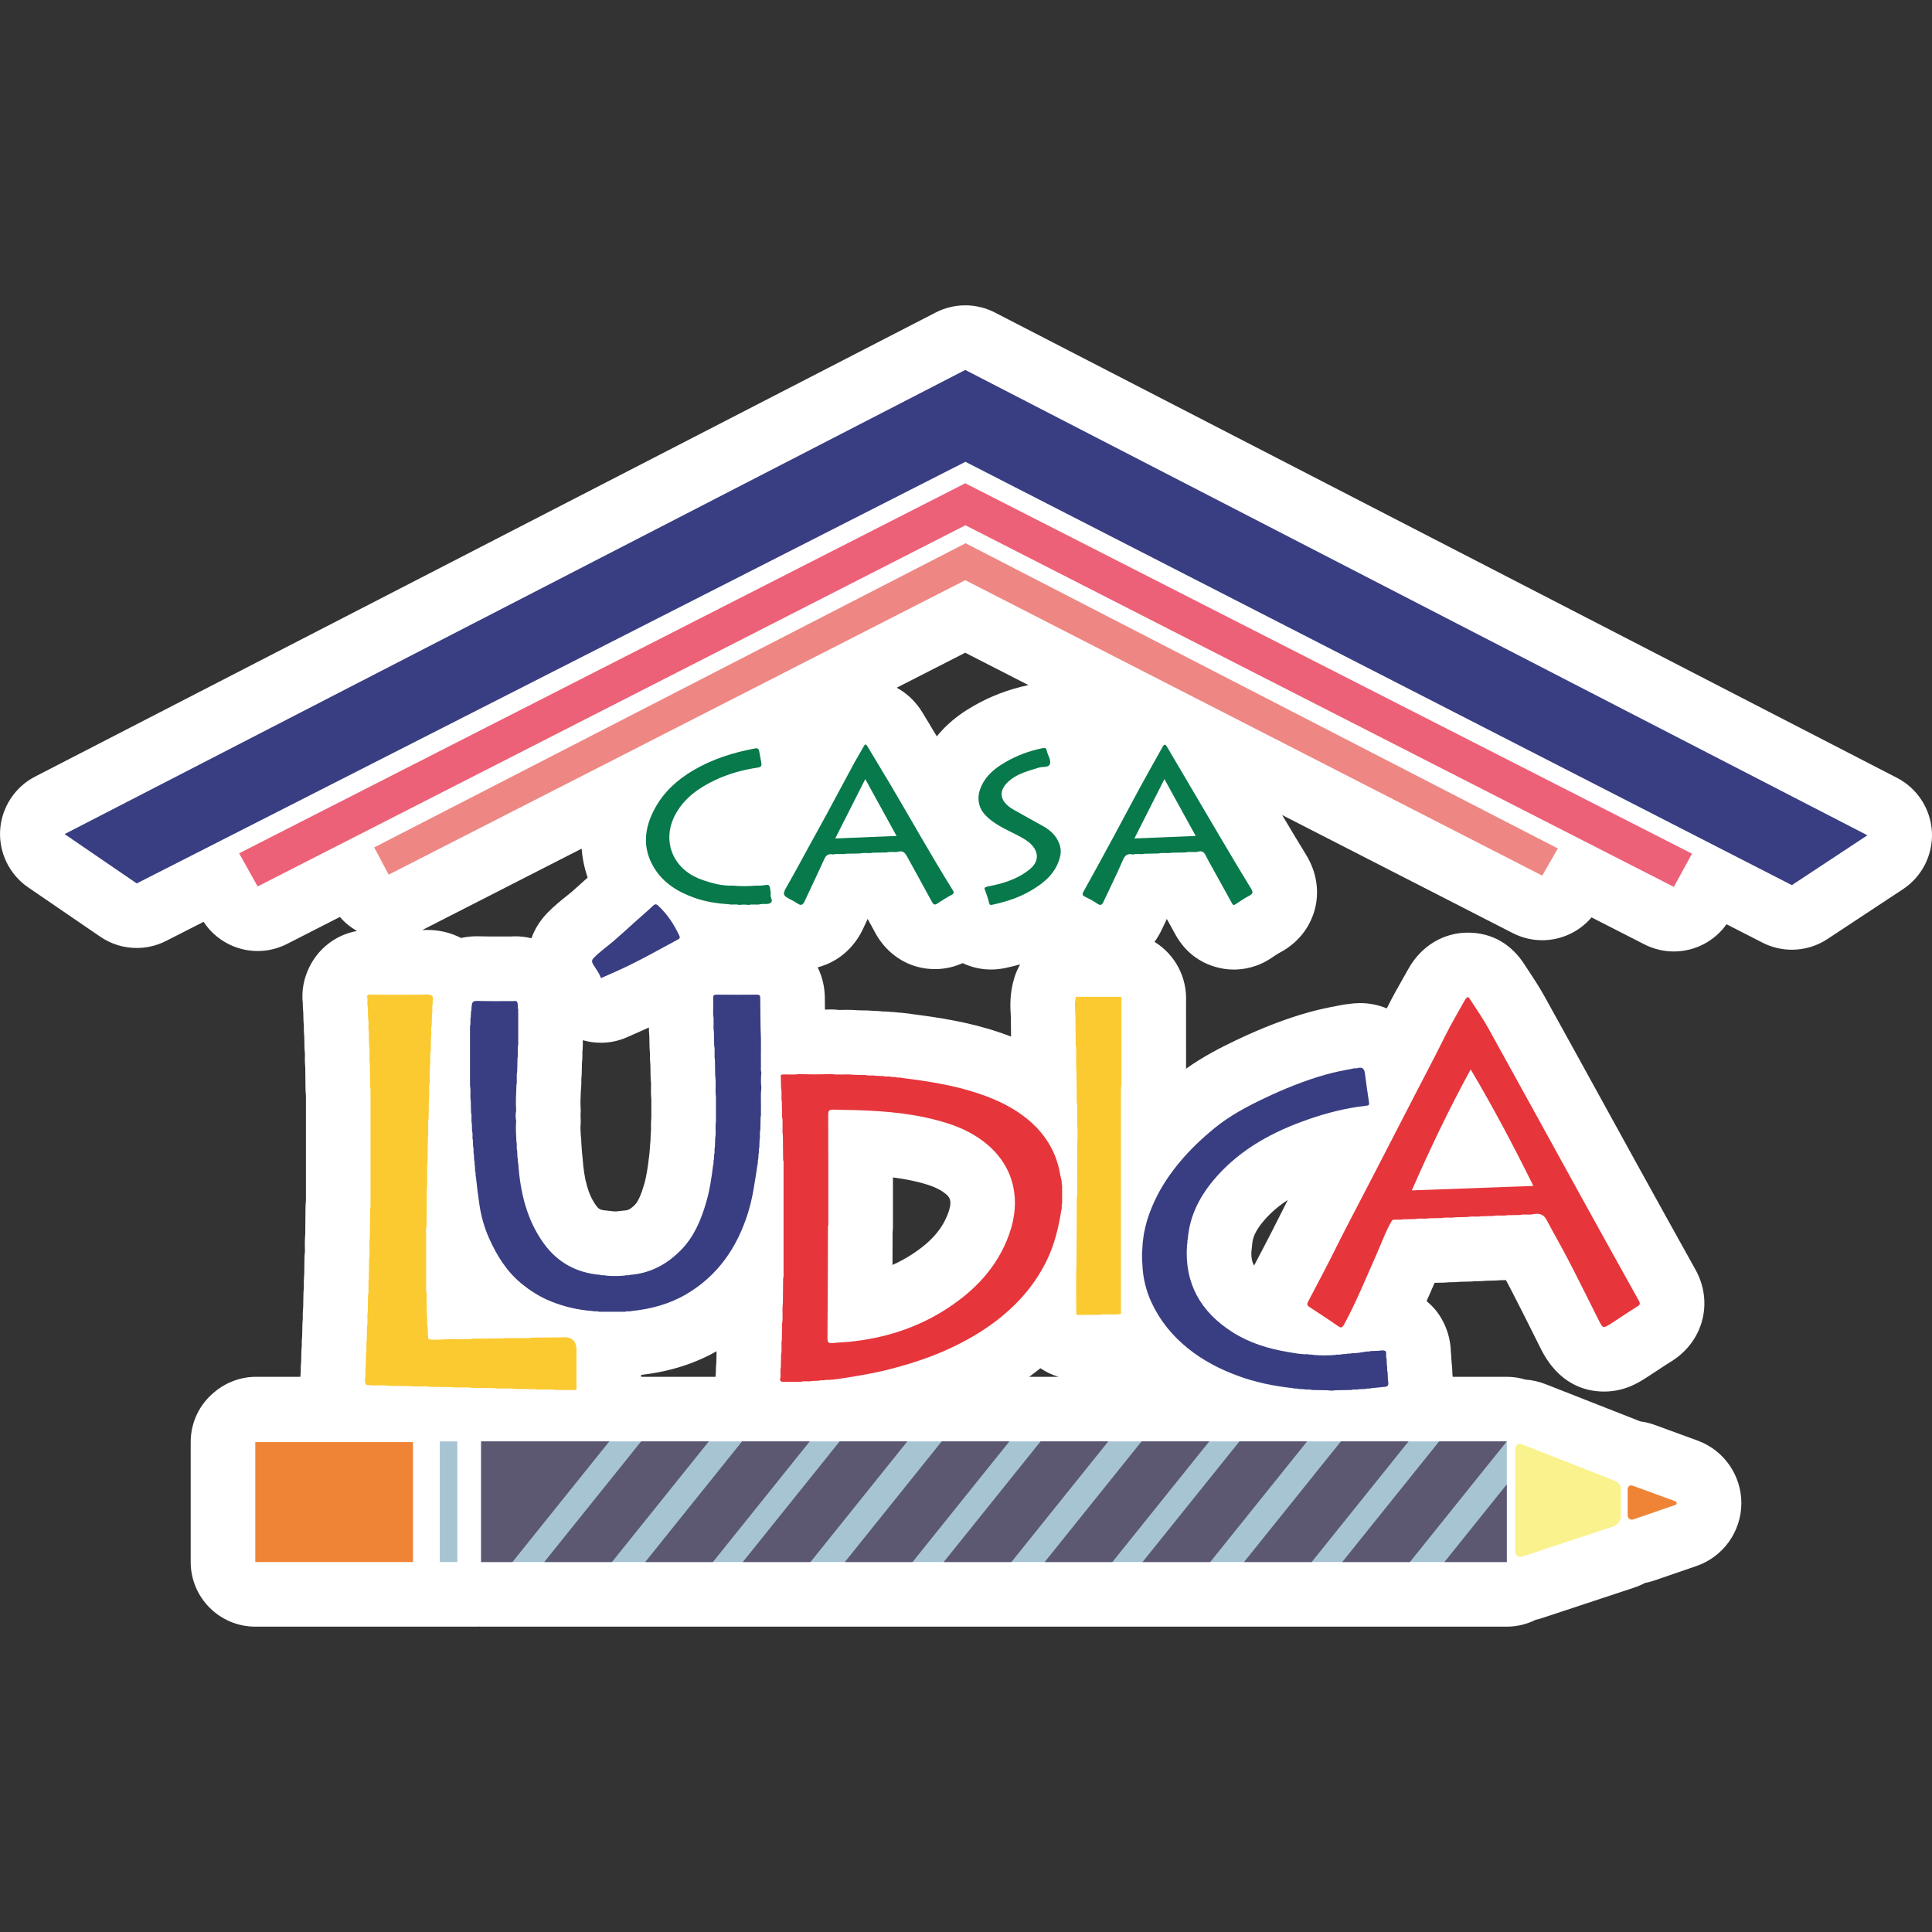 <?xml version="1.0" encoding="UTF-8"?>
<svg id="Camada_1" data-name="Camada 1" xmlns="http://www.w3.org/2000/svg" viewBox="0 0 1080 1080">
  <rect x="0" y="0" width="1080" height="1080" fill="#333333" stroke="none"/>
  <defs>
    <style>
      .cls-1 {
        fill: #e6353b;
      }

      .cls-1, .cls-2, .cls-3, .cls-4, .cls-5, .cls-6, .cls-7, .cls-8, .cls-9, .cls-10, .cls-11 {
        stroke-width: 0px;
      }

      .cls-2 {
        fill: #ef8437;
      }

      .cls-3 {
        fill: #ec6177;
      }

      .cls-4 {
        fill: #faf28c;
      }

      .cls-5 {
        fill: #07794b;
      }

      .cls-6 {
        fill: #5c5871;
      }

      .cls-7 {
        fill: #a7c4d3;
      }

      .cls-8 {
        fill: #ee8784;
      }

      .cls-9 {
        fill: #fbca31;
      }

      .cls-10 {
        fill: #fff;
      }

      .cls-11 {
        fill: #393e82;
      }
    </style>
  </defs>
  <path class="cls-10" d="M268.94,909.31c-.42,0-.84-.02-1.26-.04-.39.02-.79.04-1.18.04h-123.79c-19.91,0-36.11-16.2-36.11-36.11v-67.06c0-11.14,5.02-21.47,13.77-28.37,6.42-5.24,14.52-8.13,22.82-8.13h24.72c.03-.93.1-1.85.2-2.78-.03-1.55,0-3.59.25-5.94l.11-5.17c.02-1.08.09-2.16.21-3.23-.03-1.54,0-3.57.24-5.9l.11-5.78c.02-1.15.1-2.31.23-3.46-.04-1.61-.05-3.96.23-6.69l.12-7.03c.02-1.21.1-2.43.25-3.63-.04-1.73-.09-4.39.2-7.52l.13-8.9c.02-1.33.11-2.67.28-3.99,0-.3-.02-.65-.02-.96-.05-2.1-.13-5.23.19-8.85l.14-14.8c.01-1.26.09-2.54.24-3.8,0-19.61,0-39.22,0-58.83-.14-1.24-.22-2.5-.24-3.75l-.13-11.78c-.3-3.29-.24-6.01-.19-7.89-.15-1.21-.23-2.44-.26-3.65l-.11-5.86c-.27-2.6-.27-4.82-.24-6.29-.12-1.05-.19-2.12-.22-3.17l-.1-3.97c-.18-1.65-.27-3.32-.27-5.06-.57-5.17,0-10.48,1.64-15.41,4.46-13.37,15.34-22.7,28.68-25.14-3.6-2.02-6.85-4.66-9.58-7.82l-29.56,15.09c-5.06,2.58-10.73,3.95-16.4,3.95-12.22,0-23.58-6.19-30.22-16.32l-21.01,10.69c-5.05,2.57-10.71,3.93-16.37,3.93-7.31,0-14.36-2.18-20.39-6.31l-40.32-27.58c-10.44-7.14-16.44-19.42-15.65-32.04.78-12.62,8.26-24.07,19.5-29.86l503.48-259.45c5.09-2.62,10.81-4.01,16.54-4.01s11.46,1.39,16.55,4.02l504.3,260.13c11.35,5.85,18.82,17.41,19.5,30.16.68,12.75-5.51,25.04-16.17,32.07l-42.23,27.87c-5.92,3.91-12.8,5.97-19.89,5.97-5.7,0-11.39-1.37-16.46-3.97l-20.06-10.27c-6.72,9.48-17.67,15.22-29.47,15.22-5.66,0-11.34-1.37-16.4-3.95l-29.59-15.1c-6.79,8-16.87,12.77-27.56,12.77-5.68,0-11.36-1.37-16.44-3.97l-128.93-66.01c4.29,7.25,8.77,14.77,13.31,22.13,5.99,9.7,7.69,20.75,4.8,31.11-1.66,5.95-6.45,16.96-19.83,23.88-.96.51-2.94,1.86-3.9,2.51-8.09,5.57-16.11,6.75-21.42,6.75s-22.67-1.43-32.76-19.79c-1.56-2.83-3.13-5.67-4.69-8.51-.9,1.9-1.8,3.79-2.69,5.7-1.2,2.56-2.6,4.94-4.18,7.11,11.52,7.07,18.31,19.9,17.61,33.72.01,12.38.02,24.77.02,37.17,9.69-6.87,19.51-11.9,28.14-16,14.34-6.82,27.48-11.88,40.19-15.46,5.92-1.67,11.54-2.8,16.74-3.77,1.96-.47,3.99-.79,6.03-.96,2.07-.32,4.14-.47,6.19-.47,5.18,0,10.25,1.03,14.91,2.96.09-.18.18-.36.27-.54,2.98-6,6.05-11.41,9.02-16.63.97-1.7,1.91-3.35,2.84-5.02,7.07-12.62,19.47-20.16,33.17-20.16s24.65,6.64,31.94,18.22c.63.96,1.26,1.93,1.9,2.89l.12.18c3,4.55,6.1,9.25,9.11,14.69,10.87,19.6,21.84,39.55,32.45,58.84,6.17,11.22,12.3,22.38,18.46,33.53,11.87,21.52,22.73,41.1,33.19,59.87,10.37,18.46,4.4,40.73-13.91,51.78-2.14,1.31-4.51,2.88-7.01,4.54-2.2,1.46-4.4,2.92-6.63,4.34-4.19,2.67-12.01,7.66-23.42,7.66-10.61,0-25.34-4.1-35.25-23.62l-3.86-7.72c-4.25-8.51-8.65-17.31-13.04-25.78-.88-1.7-1.8-3.42-2.75-5.17-.55.02-1.1.02-1.66.02-.39,0-.78,0-1.17-.01-1.1.13-2.22.2-3.33.23l-4.62.1c-1.72.18-3.46.27-5.3.27-.41,0-.82,0-1.23-.01-1.11.13-2.23.2-3.34.22-1.67.03-3.35.06-5.02.11-1.65.18-3.33.26-5.09.26-.33,0-.65,0-.98,0-1.09.12-2.19.19-3.29.22l-4.83.1c-1.12,2.54-2.24,5.09-3.35,7.65,0,0-.81,1.85-1.13,2.59.32.26.63.52.93.79.37.33.74.67,1.11,1.02.35.31.64.59.93.89.45.46.85.92,1.25,1.38l.16.18c.18.19.38.42.58.66.34.41.64.8.93,1.2l.1.14c.26.34.53.71.79,1.08.27.39.53.79.79,1.2.18.26.33.51.48.76.12.2.26.44.39.69.26.46.52.93.77,1.41.29.56.6,1.19.89,1.82l.17.39c1.96,4.43,3.1,9.4,3.28,14.35.1.87.17,1.75.2,2.62l.07,1.59c.12.99.21,2,.26,3,.13,1.02.21,2.05.25,3.08l.1,2.52c.06.51.11,1.03.16,1.53h30.25c3.5,0,6.98.52,10.38,1.54,3.89.29,7.67,1.15,11.27,2.56l52.22,20.52c.25.1.5.2.75.3,2.78.36,5.49,1.03,8.09,1.98l23.97,8.76c14.76,5.39,24.57,19.57,24.43,35.28-.15,15.71-10.23,29.7-25.08,34.82l-23.58,8.11c-1.66.57-3.41,1.03-5.2,1.37-2.06,1.08-4.19,1.99-6.36,2.7l-51,16.86c-1.22.41-2.48.75-3.76,1.04-5.01,2.5-10.54,3.82-16.13,3.82H268.94ZM591.7,769.64c-3.59-1.06-6.99-2.68-10.09-4.79-1.61,1.29-3.26,2.56-4.93,3.79-.46.34-.91.67-1.38,1h16.39ZM399.98,769.64c.03-.9.1-1.79.2-2.68-.01-1.43.02-3.32.26-5.51l.1-5.03c0-.35.02-.71.04-1.06-12.29,6.95-26.33,11.38-41.75,13.18-.14.02-.29.05-.43.07,0,.34,0,.69,0,1.03h41.59ZM699.51,700.08c-.06,2.83.26,5.16,1.54,7.37,4.65-8.81,9.38-17.83,13.76-26.64,1.66-3.37,3.36-6.72,5.07-10.02-5.06,3.3-9.32,6.95-12.93,11.06-5.74,6.52-6.73,10.7-6.95,13.61-.06.74-.14,1.48-.24,2.22-.06.81-.14,1.61-.25,2.4ZM498.9,707.11c3.61-1.6,7.07-3.47,10.43-5.63,11.03-7.08,17.43-14.33,20.75-23.51,2.63-7.24.37-9.09-1.63-10.73-3.81-3.13-9.54-5.33-19.18-7.37-3.18-.67-6.51-1.22-10.11-1.67,0,4.9,0,27.07,0,27.07,0,1.25-.06,2.51-.19,3.75,0,2.38,0,4.77-.02,7.15,0,0-.02,5.07-.04,10.94ZM343.76,677.2c.22,0,.45,0,.68-.01.91-.13,1.83-.23,2.74-.3.75-.1,1.5-.18,2.24-.24,1.03-.08,2.59-.2,5.51-3.19,1.77-1.81,3.4-5.41,5.14-11.33,1.33-4.52,2.09-9.99,2.72-15.23.03-.22.05-.43.08-.65.06-.83.15-1.67.27-2.49v-.27c.06-.76.12-1.53.21-2.29.04-1.18.13-2.36.27-3.52l.08-2.49c.03-1.04.11-2.09.23-3.13-.05-1.76-.1-4.27.17-7.3v-9.86c-.29-3.48-.22-6.47-.17-8.48,0-.23.01-.5.02-.75-.16-1.26-.25-2.54-.27-3.82l-.12-6.83c-.27-2.66-.27-4.94-.24-6.44-.12-1.1-.2-2.22-.22-3.32l-.12-5.96c-.18-1.84-.24-3.5-.25-4.93-1.4.65-2.77,1.27-4.14,1.88-1.68.75-8.11,3.58-8.11,3.58-4.63,2.04-9.54,3.08-14.59,3.08-3.49,0-6.88-.5-10.1-1.43v2.47c0,1.35-.08,2.71-.23,4.06.03,1.51.03,3.82-.25,6.51l-.11,5.22c-.02,1.08-.1,2.17-.22,3.25.03,1.61.03,3.98-.28,6.8l-.07,1.61c-.11,2.54-.22,5.17-.1,6.72.14,1.84.13,3.69-.01,5.53.16,2.07.15,4.16-.04,6.23-.04.61.07,2.65.14,4l.03.61c.2,1.55.31,3.09.33,4.68.09.85.16,1.7.2,2.55l.05,1.32c.09.71.16,1.43.21,2.16.11.77.19,1.55.24,2.32.88,12.28,3.21,20.43,7.58,26.43,1.25,1.71,2.07,2.44,5.29,2.71.63.05,1.28.12,1.93.21.95.07,1.9.17,2.85.31.14,0,.27,0,.41,0ZM510.3,566.94c14.34,1.85,31.01,4.32,47.98,10.03,2.37.79,4.67,1.62,6.9,2.47l-.1-10.85c0-.24-.03-.48-.04-.72l-.03-.44c-.26-4.16-.75-11.94,2.03-20.91.81-2.63,1.9-5.12,3.23-7.42-2.52.7-5.14,1.34-7.87,1.94-2.89.63-5.65.93-8.44.93-5.5,0-10.92-1.24-15.84-3.58-4.94,2.23-10.14,3.35-15.54,3.35-13.91,0-26.35-7.56-33.28-20.22l-.12-.23c-1.35-2.5-2.72-5.01-4.15-7.62-.83,1.75-1.64,3.49-2.44,5.24-5.1,11.15-14.44,18.99-25.5,21.84,2.54,5.14,3.97,10.98,4,17.21,0,2.14.03,4.29.05,6.43.65-.02,1.3-.04,1.96-.07.48-.02.97-.03,1.45-.03,1.49,0,2.99.09,4.47.28.48,0,.95-.01,1.43-.02,1.07-.02,2.06-.04,3.05-.04,2.23,0,4.26.08,6.19.25l5.26.11c1.06.02,2.12.09,3.17.21,1.72,0,3.43.11,5.09.32.63.02,1.26.04,1.9.06,1.02.03,2.05.11,3.06.23,1.43.05,2.85.17,4.25.36l.38.02c1.02.05,2.06.15,3.08.3,1.48.11,2.95.31,4.4.58ZM287.94,523.4c3.12,0,6.18.37,9.12,1.1,1.87-5.19,4.89-10.04,9.01-14.26,3.84-3.93,7.6-6.93,10.63-9.34,1.2-.96,2.33-1.85,3.16-2.58,2.12-1.84,4.26-3.78,6.52-5.83.71-.64,1.42-1.28,2.13-1.92-1.83-5.28-2.95-10.69-3.37-16.17l-89.05,45.48c.56,0,1.1-.02,1.64-.03.35,0,.7-.01,1.03-.01,6.84,0,13.28,1.54,18.96,4.5,2.88-.64,5.85-.96,8.89-.96.5,0,1.01,0,1.54.03,2.04.07,4.27.1,7.25.1,1.43,0,2.86,0,4.28-.01,1.66,0,3.23-.01,4.8-.01h.96c.84-.05,1.68-.08,2.5-.08ZM501.27,384.45c5.05,2.71,10.23,7.06,14.47,13.98l.22.36c1.84,3.09,3.71,6.18,5.58,9.27.72,1.19,1.43,2.38,2.15,3.56,7.8-9.64,16.78-14.82,20.37-16.9,9.56-5.52,19.94-9.47,30.85-11.74l-35.35-18.1-38.3,19.56Z"/>
  <path class="cls-10" d="M1067.93,465.64c-.46-8.54-5.41-16.19-13-20.11l-504.3-260.13c-3.46-1.79-7.25-2.68-11.04-2.68s-7.57.89-11.03,2.67L25.08,444.86c-7.54,3.88-12.47,11.45-13,19.91-.53,8.46,3.44,16.58,10.44,21.36l40.32,27.58c4.08,2.79,8.82,4.2,13.59,4.2,3.73,0,7.47-.87,10.91-2.62l31.25-15.9,4.4,7.87c4.4,7.87,12.58,12.34,21.04,12.34,3.69,0,7.42-.85,10.92-2.63l39.3-20.05,1.76,3.31c4.32,8.13,12.65,12.79,21.28,12.79,3.69,0,7.43-.85,10.93-2.64l111.15-56.77c-4.97,16.57-1.48,30.32,3.58,40.21-.32.28-.61.55-.94.83-1.21,1.06-2.41,2.13-3.6,3.19-1.32,1.18-2.64,2.38-3.96,3.57-2.32,2.1-4.52,4.09-6.72,6-1.02.89-2.25,1.86-3.54,2.89-2.91,2.32-6.21,4.95-9.52,8.34-7.22,7.4-9.52,17.51-6.46,26.87-4.67-6.21-12.04-10.08-20.28-10.08-.81,0-1.53.04-2.1.08-.45,0-.91,0-1.36,0-1.55,0-3.1,0-4.65.01-1.48,0-2.95.01-4.43.01-3.11,0-5.47-.03-7.64-.11-.39-.01-.77-.02-1.14-.02-4.19,0-7.72.84-10.64,2.03-3.74-2.87-9.34-5.57-17.22-5.57-.25,0-.51,0-.78,0-3.53.07-7.31.11-12.26.11-2.29,0-4.58,0-6.88-.01-2.34,0-4.68-.01-7.02-.01-.87,0-1.73,0-2.57,0-.71-.07-1.62-.13-2.65-.13-11.19,0-20.73,6.89-24.28,17.54-1.18,3.54-1.52,7.28-1.01,10.93-.03,1.24,0,2.92.24,4.87l.11,4.52c.02.96.11,1.92.24,2.86-.04,1.47-.09,3.59.21,6.13l.12,6.39c.02,1.09.11,2.17.28,3.24,0,.27-.02.53-.02.8-.05,1.74-.12,4.19.18,7.07l.14,12.3c.01,1.05.09,2.09.24,3.12,0,20.13,0,40.25,0,60.36-.15,1.04-.23,2.09-.24,3.15l-.14,15.29c-.3,3.13-.23,5.86-.18,7.95.02.71.04,1.66.03,2.09-.17,1.1-.26,2.21-.28,3.32l-.13,9.41c-.3,2.8-.23,5.17-.19,6.85,0,.2.01.41.02.61-.16,1.06-.25,2.13-.27,3.21l-.13,7.56c-.31,2.74-.24,5.03-.19,6.55-.15,1.02-.24,2.05-.26,3.08l-.12,6.33c-.28,2.36-.26,4.34-.21,5.73-.14.95-.21,1.92-.24,2.88l-.12,5.72c-.29,2.36-.27,4.35-.22,5.74-.24,1.68-.3,3.38-.19,5.07.06,3.51.69,6.54,1.62,9.13h-38.42c-5.81,0-11.13,2.05-15.29,5.48-5.64,4.41-9.27,11.27-9.27,18.98v67.06c0,13.3,10.78,24.07,24.07,24.07h112.94c.14,0,10.85,0,10.85,0,.4,0,.79-.04,1.18-.06.42.02.83.06,1.25.06h573.36c4.39,0,8.49-1.19,12.04-3.25,1.38-.23,2.74-.56,4.07-1l51-16.86c2.18-.72,4.22-1.68,6.12-2.82,1.8-.23,3.58-.62,5.3-1.21l23.58-8.11c10.05-3.46,16.87-12.92,16.96-23.55.1-10.63-6.54-20.22-16.52-23.86l-23.97-8.76c-2.3-.84-4.69-1.34-7.11-1.51-.65-.31-1.32-.61-2.01-.88l-52.22-20.52c-2.92-1.15-5.98-1.74-9.09-1.83-2.55-.92-5.28-1.44-8.15-1.44h-43.45c1.26-3.84,1.63-8.04,1.03-12.58l-.12-3.05c-.03-.83-.11-1.66-.23-2.48-.03-.85-.1-1.88-.26-3.02l-.09-2.12c-.03-.74-.1-1.48-.19-2.21-.04-2.56-.48-6.35-2.3-10.47-.03-.07-.06-.14-.09-.21-.2-.43-.4-.86-.63-1.3-.18-.36-.38-.71-.58-1.05-.07-.12-.13-.24-.2-.37-.08-.14-.18-.27-.26-.4-.19-.3-.38-.6-.58-.89-.17-.25-.35-.49-.53-.73-.22-.29-.43-.59-.67-.87-.13-.16-.27-.3-.4-.46-.3-.35-.59-.7-.92-1.03-.19-.2-.4-.36-.59-.55-.26-.25-.52-.49-.79-.73-.31-.28-.63-.54-.95-.8-.18-.14-.36-.27-.54-.41-1.28-.96-2.63-1.77-4.04-2.44-.04-.02-.07-.04-.11-.06-.04-.02-.08-.03-.12-.05-.48-.22-.96-.43-1.44-.62-.38-.15-.77-.29-1.15-.43,1.83-4.06,3.59-8.1,5.33-12.08,1.32-3.03,2.63-6.05,3.97-9.05.9-2.01,1.71-3.96,2.5-5.84.24-.03.48-.06.72-.1.59.02,1.18.03,1.77.03,1.53,0,2.99-.08,4.4-.24l5.77-.11c.98-.02,1.96-.1,2.92-.24.53.02,1.06.03,1.58.03,1.48,0,2.9-.08,4.27-.24,1.87-.05,3.75-.09,5.62-.12.99-.02,1.98-.1,2.96-.24.61.02,1.23.03,1.84.03,1.56,0,3.05-.08,4.49-.26l5.17-.11c.99-.02,1.98-.1,2.96-.25.6.02,1.2.03,1.8.03,1.53,0,2.98-.08,4.39-.24l4.23-.08c.11.19.21.38.32.57,2.18,3.94,4.23,7.67,6.17,11.4,4.46,8.6,8.9,17.49,13.2,26.09,0,0,3.73,7.46,3.75,7.49,2.14,4.21,8.64,17.03,24.51,17.03,7.9,0,13.38-3.5,16.97-5.78,2.16-1.37,4.29-2.78,6.42-4.2,2.6-1.73,5.06-3.36,7.45-4.82,12.83-7.74,16.86-22.72,9.61-35.61-10.45-18.73-21.31-38.33-33.22-59.93-6.15-11.16-12.29-22.32-18.43-33.48-10.62-19.31-21.59-39.27-32.47-58.88-2.78-5.03-5.76-9.54-8.63-13.9-.71-1.08-1.42-2.15-2.12-3.22-6.89-11.01-16.61-12.65-21.79-12.65-4.46,0-15.59,1.36-22.67,14-.95,1.69-1.9,3.37-2.86,5.05-2.9,5.09-5.89,10.35-8.72,16.04-2.09,4.23-4.26,8.5-6.45,12.76-5.26-5.75-12.57-8.46-19.52-8.46-1.58,0-3.19.14-4.8.41-1.67.11-3.3.36-4.88.76-5.05.94-10.42,2.01-16.01,3.58-12.05,3.4-24.57,8.22-38.28,14.75-10.03,4.77-21.75,10.85-32.59,19.71-4.73,3.87-9.05,7.75-13.03,11.7v-13.63c.18-1.29.28-2.6.28-3.93,0-15.41,0-30.83-.01-46.21.64-10.41-4.79-19.87-14.13-24.37-3.26-1.57-6.82-2.38-10.44-2.38,0,0-24.86,0-24.86,0-10.55,0-19.88,6.87-23,16.96-2.12,6.86-1.74,12.97-1.52,16.62.03.56.08,1.12.09,1.69l.16,16.45c0,1.05.09,2.09.23,3.13,0,.16,0,.33.01.51.03,1.01.02,2.25,0,3.57-.03,1.91-.05,4.14.05,6.57-6.78-3.96-14.39-7.33-23.12-10.24-15.77-5.3-31.38-7.66-46.07-9.55-1.23-.25-2.48-.41-3.76-.49-.8-.13-1.62-.21-2.43-.25l-.93-.05c-1.3-.2-2.63-.31-3.97-.33-.84-.12-1.69-.19-2.54-.22-.84-.03-1.68-.05-2.51-.09-1.39-.19-2.8-.29-4.28-.29-.17,0-.34,0-.51,0-.9-.12-1.81-.19-2.73-.21l-5.69-.12c-1.71-.17-3.5-.24-5.51-.24-.91,0-1.83.02-2.74.03-.6.01-1.2.03-1.8.03-.51,0-.77-.01-.83-.01-.01,0-.01,0,0,0-1.19-.18-2.38-.27-3.58-.27-.32,0-.64,0-.97.02-2.81.11-5.57.17-8.21.17-2.05,0-4.07-.04-6.05-.11-.03-.73-.05-1.46-.09-2.21l-.05-3.99c-.06-4.07-.11-8.14-.13-12.2-.05-14.87-11.16-26.08-25.84-26.08-.08,0-.22,0-.31,0-3.6.04-7.2.05-10.8.05-3.13,0-6.25-.02-9.37-.04.29-.86.53-1.73.73-2.62.26.02.5.05.76.07,1.57.24,3.18.35,4.87.35.28,0,.55,0,.83,0,1.1.15,2.21.23,3.32.23.88,0,1.76-.05,2.63-.14.87.09,1.74.14,2.61.14,1.12,0,2.24-.08,3.34-.23.4.01.8.02,1.21.02h0c1.72,0,3.35-.11,4.94-.35.09,0,.19,0,.28,0,3.36,0,6.52-.5,9.45-1.48,3.88,1.58,7.4,1.99,9.96,1.99h0c10.43,0,19.4-6,23.98-16.01,1.47-3.2,2.97-6.37,4.47-9.55.49-1.03.98-2.06,1.47-3.1l3.52-.06c1-.02,1.99-.1,2.97-.24.52.02,1.04.03,1.55.03,1.48,0,2.9-.08,4.28-.25l1.7-.03c2.71,4.91,5.5,9.98,8.17,14.93.02.04.05.09.07.13,4.78,8.74,13.28,13.96,22.72,13.96,5.11,0,10-1.5,14.54-4.45.07-.05.15-.1.22-.15.36-.24.69-.45,1.02-.67,4.31,3.47,9.73,5.5,15.6,5.5,1.92,0,3.84-.22,5.88-.66,11.04-2.4,19.89-5.64,27.83-10.2.42-.24.91-.52,1.44-.84,1.83,1.71,4.09,3.34,6.89,4.7,1.7.82,2.99,1.54,3.96,2.18,4.72,3.18,9.8,4.8,15.12,4.8h0c10.2,0,19-5.8,23.56-15.59,1.23-2.65,2.49-5.29,3.75-7.93.81-1.7,1.64-3.43,2.46-5.17l3.27-.06c1.02-.02,2.03-.1,3.03-.25.5.01.99.02,1.49.02,1.46,0,2.85-.08,4.2-.24l1.96-.04,2.08,3.77c2.21,3.99,4.41,7.98,6.61,11.96,6.91,12.57,18.75,13.55,22.21,13.55s9.06-.81,14.63-4.65c1.78-1.22,3.64-2.46,5.15-3.26,9.33-4.83,12.63-12.36,13.77-16.43,1.4-5.01,1.94-12.82-3.45-21.56-5.57-9.05-11.04-18.29-16.18-26.98-6.1-10.32-12.24-20.72-18.34-31.09l165.87,84.93c3.51,1.8,7.26,2.65,10.95,2.65,8.37,0,16.47-4.38,20.91-12.11l2.45-4.28,39.27,20.04c3.5,1.79,7.24,2.64,10.93,2.64,8.53,0,16.78-4.55,21.14-12.53l3.61-6.61,30.27,15.5c3.46,1.77,7.22,2.65,10.97,2.65,4.64,0,9.26-1.34,13.26-3.98l42.23-27.87c7.13-4.71,11.24-12.85,10.78-21.38ZM744.41,649.7c-1.96,3.75-3.91,7.5-5.85,11.26-1.3,2.53-2.62,5.05-3.94,7.57-2.99,5.73-6.09,11.66-9.03,17.64-4.99,10.06-10.41,20.31-15.64,30.22-1.84,3.45-2.83,7.07-3.1,10.66-1.73-.81-3.36-1.69-4.9-2.66-10.62-6.74-14.88-14.15-14.45-25.34.14-.94.23-1.82.28-2.63.1-.62.17-1.24.21-1.86.53-7.01,3.68-13.57,9.92-20.66,9.66-10.97,22.88-19.09,41.62-25.55,2.29-.79,4.51-1.5,6.7-2.15-.61,1.17-1.22,2.34-1.82,3.5ZM264.6,724.25h-.8c-.42.01-.84.03-1.25.05l-.02-2.04c0-.26-.02-.52-.03-.78.67.92,1.38,1.85,2.11,2.77ZM345.71,781.68c.57-2.53.79-5.2.62-8.01.02-4.75.02-9.5.02-14.24v-2.1s3.08,0,3.08,0c1.15,0,2.3-.08,3.44-.25,1.42-.05,2.82-.2,4.19-.46,14.58-1.66,27.7-5.89,39.03-12.58,6.33-3.74,12.08-8.1,17.28-13.01-.02,1.35,0,2.58.02,3.62.01.52.03,1.2.02,1.58-.16,1.08-.26,2.16-.27,3.25l-.12,7.47c-.32,2.78-.25,5.1-.2,6.64h0c-.15,1.02-.23,2.04-.25,3.06l-.11,5.6c-.27,2.18-.27,4.02-.23,5.35-.22,1.52-.29,3.05-.21,4.59.17,3.4.98,6.6,2.29,9.49h-68.6ZM487.12,645.05c8.57.5,16.73,1.39,24.65,3.05,11.65,2.47,18.91,5.4,24.3,9.83,2.69,2.2,10.87,8.89,5.33,24.14-4.22,11.67-12.35,21.06-25.57,29.54-8.81,5.65-18.39,9.67-29.03,12.14.02-4.94.1-27.67.1-27.67.02-2.59.02-5.17.02-7.76.13-1,.19-2.02.19-3.06v-12.48c0-9.12,0-18.41,0-27.74ZM432.76,458.57l-1.2,2.16c-1.18,2.15-2.35,4.31-3.53,6.47-.64,1.18-1.27,2.34-1.9,3.5-.85.08-1.63.18-2.35.29h-.7c-.42,0-.83,0-1.25.01-.53.01-1.06.04-1.6.09-1.37.13-2.75.19-4.11.19s-2.73-.06-4.08-.19c-.74-.07-1.49-.1-2.24-.1-.3,0-.6,0-.9.02h-.32c-1.98,0-4.68-.65-8.49-2.05-1.12-.41-1.64-.84-1.84-1.04.04-.22.16-.67.54-1.36,1.19-2.11,3.5-5,10.95-8.6,4.98-2.41,10.7-4.08,17.48-5.09,4.03-.6,7.72-2.03,10.93-4.12-1.81,3.3-3.63,6.6-5.42,9.83ZM313.38,555.32c4.15,10.71,14.09,15.54,22.5,15.55h.02c3.36,0,6.68-.71,9.73-2.05,0,0,6.4-2.83,8.08-3.57,7.28-3.23,14.25-6.79,21.01-10.4-.11,1.11-.16,2.26-.14,3.48.04,1.85.02,3.83,0,5.94-.01.95-.02,1.91-.03,2.86,0,1.26.08,2.52.27,3.76,0,.21-.01.42-.02.63-.05,1.73-.11,4.16.2,7.04l.13,6.47c.02.99.1,1.99.24,2.97-.05,1.5-.1,3.67.21,6.27l.13,7.38c.02,1.08.11,2.17.28,3.24,0,.41-.01,1.22-.03,1.83-.05,2.01-.11,4.63.17,7.65v10.96c-.28,2.73-.22,5.04-.17,6.7,0,.22.01.43.02.65-.14.95-.23,1.91-.26,2.87l-.09,3.07c-.18,1.32-.25,2.51-.26,3.49-.09.67-.16,1.34-.19,2.01l-.04.83c-.15.95-.23,1.82-.28,2.58-.04.26-.08.53-.11.8-.69,5.76-1.55,11.82-3.12,17.19-2.38,8.1-4.8,12.99-8.08,16.35-5.4,5.53-9.9,6.53-13.21,6.78-.62.05-1.24.12-1.86.21-.96.06-1.9.17-2.84.32-.64.04-1.26.05-1.87.05-.53,0-1.06-.01-1.58-.04-.97-.16-1.95-.27-2.95-.33-.55-.08-1.1-.15-1.66-.2-6.33-.53-10.53-2.8-14.03-7.62-5.77-7.93-8.81-18-9.85-32.65-.05-.65-.12-1.29-.22-1.93-.04-.73-.12-1.52-.24-2.36l-.08-1.87c-.03-.76-.1-1.51-.2-2.26,0-1.15-.06-2.64-.3-4.36-.02-.37-.04-.73-.06-1.1-.12-2.27-.23-4.41-.1-5.75.16-1.7.14-3.41-.06-5.1.18-1.54.22-3.09.1-4.63-.17-2.25-.05-5.1.08-8.13.03-.68.06-1.36.08-2.04.33-2.7.28-4.95.23-6.47.14-.96.22-1.94.24-2.91l.13-5.75c.31-2.62.26-4.8.21-6.31.17-1.15.25-2.31.25-3.47v-19.7c0-1.15-.08-2.3-.25-3.44-.06-1.82-.33-4.31-1.19-7.09.23.35.44.67.63.96.14.21.28.42.42.63ZM526.26,781.68c16.43-5.99,30.72-13.5,43.27-22.72,4.49-3.31,8.63-6.77,12.48-10.38.61.86,1.28,1.72,2.06,2.56,4.55,5.05,11.04,7.97,17.89,7.97.02,0,13.03-.04,13.03-.04,1.11,0,2.21-.08,3.3-.24.35,0,.7-.02,1.05-.04.37,0,.74.02,1.11.03.86.03,1.73.05,2.59.05,3.35,0,6.25-.32,9.14-1.01.56-.13,1.1-.29,1.64-.46,4.42,5.49,9.51,10.57,15.24,15.18,4.12,3.32,8.54,6.33,13.26,9.11h-136.06ZM628.84,405.84l-2.32,4.15c-1.93,3.45-3.87,6.9-5.77,10.31-4.12,7.36-8.09,14.81-11.94,22.02-1.14,2.13-2.28,4.27-3.42,6.4-.94-.95-1.95-1.88-3.04-2.79,5.37-4.77,7.36-10.68,8-13.21,2.24-8.85-.63-16.07-1.85-19.15l-.03-.08c-3.49-13.42-14.81-19.45-24.73-19.45-1.87,0-3.74.19-5.72.59-9.9,1.98-19.29,5.52-27.93,10.51-7.11,4.11-17.25,11.06-23.23,23.95-1.09,2.36-1.94,4.74-2.58,7.13-1.8-3.08-3.61-6.18-5.43-9.25-2.5-4.22-5.03-8.41-7.56-12.61-1.89-3.14-3.79-6.27-5.67-9.42-.05-.08-.1-.16-.14-.24-6.97-11.39-17.44-12.62-21.62-12.62-9.24,0-17.52,5.08-22.12,13.55-.67,1.22-1.45,2.55-2.27,3.95-.98,1.67-2,3.4-3.08,5.39-2.21,4.1-4.41,8.2-6.61,12.3,0-1.82-.17-3.68-.54-5.53-.21-1.07-.4-2.15-.6-3.23-.18-1.01-.36-2.01-.55-3.01-1.03-5.44-3.58-10.16-7.14-13.78l98.65-50.38,94,48.13c-1.7,1.7-3.31,3.77-4.74,6.34Z"/>
  <g>
    <g>
      <path class="cls-1" d="M593.33,659.65c-.24-1.01-.5-2.02-.67-3.05-1.92-11.5-7.35-21.1-15.89-28.91-8.67-7.88-18.99-12.82-29.99-16.49-13.93-4.68-28.33-6.82-42.83-8.67-.96-.41-2.06.1-3.03-.41-.91-.05-1.82-.1-2.71-.14-1.37-.5-2.86.14-4.23-.43-1.49-.05-2.95-.1-4.42-.17-1.75-.5-3.6.22-5.35-.41-2.26-.05-4.49-.1-6.75-.14-4.27-.55-8.6.22-12.89-.43-5.98.24-11.96.26-17.94,0-2.81.53-5.64.1-8.48.24-.91.05-2.04-.17-1.66,1.42.05,2.04.1,4.11.14,6.17.62,2.52-.1,5.11.43,7.64.05,2.81.1,5.62.14,8.43.67,3.51-.12,7.08.43,10.59.05,4.51.1,9.05.14,13.57.36.74.24,1.51.24,2.28v61.56c0,.74.14,1.54-.24,2.26-.05,4.73-.1,9.46-.14,14.19-.55,3.7.22,7.44-.43,11.14-.05,3-.1,6-.14,9-.55,2.74.22,5.52-.43,8.26-.05,2.43-.1,4.85-.14,7.27-.53,2.16.19,4.42-.43,6.58.07,1.44,1.01,1.49,2.16,1.46,3.22-.07,6.46-.05,9.68-.05,1.94-.62,3.99.1,5.95-.43,1.27-.05,2.55-.1,3.82-.14,1.18-.53,2.47.02,3.67-.43,3.03.05,6.05-.36,8.98-.82,8.93-1.39,17.86-2.86,26.68-5.09,20.91-5.31,40.72-13.04,58.25-25.91,12.53-9.24,22.71-20.43,29.68-34.53,4.51-9.12,6.82-18.8,8.38-28.74.48-1.2-.1-2.5.43-3.67v-9.89c-.48-.98,0-2.11-.41-3.1ZM564.03,690.26c-6.58,18.18-19.23,31.36-35.2,41.61-16.42,10.54-34.57,16.23-53.93,18.18-3.15.34-6.34.34-9.46.74-2.35.29-2.91-.53-2.88-2.79.17-17.36.19-34.72.26-52.08.02-3.55.02-7.11.02-10.66h.19c0-20.7.02-41.42-.05-62.14-.02-2.21.48-2.88,2.81-2.83,17.07.26,34.14.72,50.95,4.25,12.46,2.64,24.49,6.48,34.55,14.74,15.27,12.49,19.95,31.09,12.73,50.97Z"/>
      <path class="cls-11" d="M289.28,591.69c-.05,2.42-.11,4.84-.16,7.26-.61,2.54.1,5.16-.42,7.71-.15,4.72-.51,9.43-.16,14.16-.39,1.9-.39,3.8,0,5.7-.37,3.95,0,7.89.15,11.84.49,1.59-.16,3.28.42,4.86l.15,3.77c.41,1-.05,2.12.41,3.12,1.16,16.2,4.65,31.7,14.4,45.1,7.74,10.64,18.38,16.36,31.51,17.45.99.48,2.1,0,3.09.41,3.47.33,6.93.31,10.4,0,.99-.41,2.1.08,3.07-.41,11.38-.86,20.71-5.88,28.61-13.96,7.27-7.44,11.11-16.68,13.96-26.39,2.02-6.88,3.07-13.98,3.93-21.1.5-.97-.01-2.09.43-3.07.05-.9.1-1.8.14-2.7.58-1.36-.07-2.84.43-4.21.05-1.65.1-3.3.15-4.95.64-3.13-.12-6.31.42-9.44,0-4.61,0-9.23,0-13.84-.57-3.91.24-7.86-.42-11.76-.05-2.99-.1-5.97-.15-8.96-.54-2.55.22-5.17-.42-7.72l-.15-7.82c-.55-3.13.22-6.33-.43-9.46.02-3.15.1-6.3.03-9.45-.03-1.37.41-1.82,1.79-1.81,7.57.05,15.14.07,22.71,0,1.68-.02,1.81.76,1.82,2.09.02,5.65.12,11.3.19,16.94.41,7.01.06,14.03.19,21.04.02,1.13-.21,2.28.24,3.38-.29,2.89-.34,5.79,0,8.68-.55,4.32-.09,8.66-.25,12.99-.04,1.13.17,2.27-.17,3.38-.05,2.43-.1,4.85-.16,7.28-.6,1.76.09,3.62-.42,5.39-.05,1.45-.1,2.89-.16,4.34-.52,1.2.03,2.52-.43,3.72-.05.9-.1,1.8-.15,2.7-.5.97,0,2.07-.42,3.05-1.41,9.07-2.56,18.19-5.31,27-6,19.23-16.77,34.98-34.3,45.35-9.39,5.55-19.86,8.43-30.75,9.52-1.18.45-2.47-.12-3.64.42-4.84,0-9.67,0-14.51,0-1.19-.52-2.5.03-3.7-.42-7.99-.56-15.72-2.36-23.14-5.33-6.13-2.45-11.62-5.9-16.77-10.15-8.23-6.8-13.57-15.54-17.84-24.99-2.74-6.08-4.55-12.52-5.53-19.23-.74-5.08-1.4-10.15-1.91-15.25-.42-.99.06-2.11-.42-3.09-.06-1.08-.11-2.16-.17-3.24-.4-.99.08-2.09-.41-3.07-.05-1.09-.1-2.17-.15-3.26-.5-1.37.15-2.85-.43-4.21-.05-1.28-.1-2.57-.15-3.85-.5-1.56.18-3.23-.42-4.78-.05-1.48-.1-2.95-.15-4.43-.54-1.96.2-4-.43-5.96-.05-2.24-.11-4.47-.16-6.71-.54-2.74.22-5.54-.42-8.27,0-11.17,0-22.33,0-33.5.58-1.57-.06-3.25.41-4.83.05-1.11.1-2.21.16-3.32.54-.95-.02-2.06.44-3.02-.04-2.19.81-2.94,3.19-2.86,6.59.22,13.19.06,19.78.1.94,0,2.21-.53,2.55,1.04.47,1.17-.13,2.46.43,3.62,0,6.57,0,13.13,0,19.7-.64,2.55.11,5.18-.42,7.74Z"/>
      <path class="cls-9" d="M206.88,608.23c-.05-4.56-.1-9.12-.15-13.67-.55-3.29.25-6.64-.42-9.92-.05-2.64-.1-5.28-.15-7.92-.53-2.52.21-5.11-.42-7.62-.05-2.07-.1-4.13-.16-6.2-.52-1.94.22-3.96-.42-5.89.54-1.62,1.91-.95,2.93-.96,10.13-.04,20.26.12,30.39-.09,3.01-.06,3.95.81,3.37,3.63-.09.45.04.95.06,1.42-.63,1.94.11,3.97-.43,5.92-.05,2.06-.1,4.12-.15,6.19-.65,2.32.11,4.72-.42,7.05-.05,2.64-.1,5.27-.16,7.91-.65,2.71.13,5.49-.43,8.21-.05,3.02-.1,6.04-.15,9.05-.64,3.1.12,6.26-.42,9.37-.05,3.4-.1,6.81-.15,10.21-.65,3.68.12,7.41-.42,11.09-.05,4.36-.1,8.73-.15,13.09-.55,3.99-.09,7.99-.25,11.99-.04,1.04.17,2.1-.18,3.13-.05,7.05-.1,14.1-.15,21.15-.49,1.59-.22,3.22-.23,4.83-.03,9.75-.02,19.5,0,29.25,0,1.04-.22,2.1.23,3.11.05,4.17.1,8.34.15,12.51.54,2.14-.21,4.36.42,6.49.05,1.48.11,2.97.16,4.45.47.84-.2,1.87.47,2.67,2.69.46,5.39.17,8.08.08,4.38-.4,8.78-.06,13.17-.19,1.04-.03,2.1.22,3.11-.24,5.51-.05,11.03-.1,16.54-.15,4.38-.4,8.78-.06,13.17-.19,1.04-.03,2.1.22,3.11-.24,5.71-.05,11.41-.1,17.12-.15q8.32-.84,8.32,7.15c0,6.51.01,13.01-.02,19.52,0,.93.31,1.92-.33,2.78-3.76-.01-7.52-.02-11.27-.04-3.87-.67-7.79.14-11.66-.43-3.79-.05-7.59-.1-11.38-.15-3.86-.68-7.78.13-11.65-.43-3.98-.05-7.96-.1-11.95-.15-3.87-.67-7.79.14-11.66-.43-3.98-.05-7.95-.1-11.93-.15-3.68-.65-7.42.12-11.1-.42-3.98-.05-7.96-.1-11.94-.15-3.68-.65-7.41.12-11.09-.42-2.89.3-2.04-1.92-2.28-3.4.65-2.32-.12-4.72.42-7.04.05-2.44.1-4.89.16-7.33.64-2.32-.11-4.73.42-7.06.05-2.64.1-5.29.15-7.93.66-2.7-.12-5.48.43-8.19.05-3.02.1-6.04.15-9.06.64-3.1-.11-6.26.42-9.36.05-3.6.1-7.19.15-10.79.68-4.06-.14-8.17.43-12.24.05-5.51.1-11.02.15-16.53.39-.72.24-1.5.24-2.26,0-20.87,0-41.74,0-62.61,0-.75.16-1.54-.24-2.25Z"/>
      <path class="cls-1" d="M916.14,727.14c-11.14-19.98-22.23-40-33.28-60.02-16.98-30.78-33.83-61.59-50.88-92.32-2.98-5.38-6.51-10.49-9.87-15.65-.89-1.37-1.58-3.03-3.27-.02-3.72,6.65-7.61,13.18-11,20-6.67,13.52-13.83,26.8-20.67,40.22-4.03,7.88-8.16,15.7-12.17,23.58-4.95,9.72-10.06,19.4-15.05,29.08-4.27,8.28-8.67,16.49-12.8,24.87-5.14,10.35-10.54,20.58-15.94,30.8-.84,1.56-.26,2.26.79,2.95,5.35,3.58,10.8,7.01,16.06,10.73,1.73,1.25,2.38.55,3.17-.77.38-.65.72-1.32,1.08-1.99,6.39-12.08,11.52-24.73,17.07-37.19,2.88-6.46,5.21-13.18,8.86-19.33,1.99-.74,4.11.1,6.12-.48,2.26-.05,4.49-.1,6.75-.14,2.52-.62,5.11.1,7.66-.43,2.43-.05,4.85-.1,7.28-.14,2.33-.62,4.78.1,7.13-.41,2.43-.07,4.85-.12,7.28-.17,2.52-.62,5.14.12,7.68-.43,2.26-.05,4.49-.1,6.72-.14,2.55-.62,5.14.1,7.68-.43,2.4-.05,4.83-.1,7.25-.14,2.35-.62,4.78.12,7.13-.41,3.22-.62,5.86-.22,7.61,3.12,3.94,7.47,8.19,14.79,12.08,22.28,5.79,11.16,11.36,22.43,17,33.69,2.45,4.83,2.45,4.9,7.16,1.9,4.8-3.05,9.46-6.34,14.31-9.29,1.61-.96,2.04-1.54,1.06-3.29ZM789.2,665.44c10.11-22.98,20.65-45.23,32.92-67.64,12.77,21.56,24.13,43.03,35.05,65.14-22.83.84-45.11,1.66-67.97,2.5Z"/>
      <path class="cls-11" d="M773.85,775.28c-2.44.25-4.88.49-7.32.74-.99.41-2.1-.07-3.08.41-1.28.06-2.56.11-3.83.17-1.39.45-2.88-.14-4.26.41-3,.05-5.99.11-8.99.16-1.33.28-2.67.28-4,0-3.01-.05-6.01-.1-9.02-.16-1.37-.56-2.85.05-4.23-.41-1.09-.06-2.18-.11-3.26-.17-.98-.5-2.09.01-3.07-.43-10.68-1.17-21.17-3.28-31.24-7.05-9.85-3.69-19.08-8.43-27.4-15.13-8.85-7.12-15.75-15.59-20.47-25.78-3.09-6.66-4.82-13.81-5.07-21.22-.28-3.06-.3-6.12,0-9.18.37-10.4,3.59-20.07,8.24-29.21,3.48-6.85,7.87-13.15,12.86-19.1,5.81-6.92,12.27-13.03,19.24-18.72,8.44-6.9,17.96-11.97,27.7-16.61,11.14-5.3,22.56-9.96,34.47-13.31,4.96-1.4,10-2.38,15.06-3.3.98-.44,2.09.08,3.06-.43,2.97-.6,3.54,1.22,3.83,3.6.64,5.17,1.4,10.33,2.19,15.48.23,1.49.1,1.91-1.74,2.11-10.91,1.18-21.49,3.89-31.85,7.46-19.77,6.82-37.82,16.48-51.84,32.4-8.74,9.93-14.84,21.23-15.86,34.75-.46,1.01,0,2.13-.42,3.15-1.54,21.51,7.63,37.5,25.49,48.83,9.47,6.01,20.03,9.24,31.05,11.06,3.66.6,7.3,1.4,11.05,1.21,1,.46,2.12.02,3.13.4,4.04.34,8.08.36,12.12.02,1.2-.45,2.52.09,3.71-.42.87-.05,1.75-.1,2.62-.15.96-.46,2.07.09,3.03-.44,2.49.21,4.9-.48,7.34-.74.97-.41,2.07.11,3.02-.42,1.49-.05,2.98-.1,4.46-.15,1.34-.18,2.69-.47,4,.16l-.04-.04c.82,1.31-.08,2.86.58,4.2.05,1.29.11,2.58.16,3.86.43,1.21-.1,2.52.41,3.72.06,1.45.11,2.9.17,4.34.24,1.79.94,3.81-2.02,3.96Z"/>
      <path class="cls-9" d="M601.91,616.28c-.05-5.51-.1-11.03-.15-16.54-.4-4-.06-8.01-.19-12.01-.03-1.04.22-2.1-.24-3.11-.05-5.51-.1-11.03-.16-16.54-.06-3.63-.76-7.28.35-10.87,8.28,0,16.57,0,24.85,0,.83.4.5,1.17.5,1.78.02,15.7.02,31.41.02,47.11,0,.39-.05.76-.18,1.13-.03.77-.09,1.53-.09,2.3,0,41.64,0,83.27,0,124.91-2.86.68-5.76.13-8.64.32-1.02.06-2.06-.21-3.05.24-4.32.01-8.64.02-12.95.04-.12-.15-.33-.3-.33-.46,0-10-.27-20.01.12-30.01.05-11.65.1-23.3.15-34.96.53-2.65.18-5.33.23-8,.15-8.71-.22-17.41.2-26.12,0-1.36,0-2.72,0-4.08-.4-4-.06-8.01-.19-12.01-.03-1.04.22-2.1-.24-3.11Z"/>
      <path class="cls-5" d="M699.31,496.67c-5.57-9.05-11-18.2-16.4-27.35-10.18-17.22-20.34-34.45-30.47-51.72-1.01-1.73-1.61-1.78-2.59,0-2.69,4.8-5.4,9.63-8.09,14.45-6.53,11.67-12.68,23.55-19.06,35.29-5.59,10.37-11.24,20.72-16.98,31-.84,1.51-.79,2.16.79,2.93,2.38,1.15,4.71,2.4,6.89,3.87,1.73,1.18,2.57.86,3.41-.94,3.63-7.83,7.52-15.53,10.9-23.43,1.22-2.88,2.74-3.75,5.55-3.1,2.16-.62,4.42.1,6.6-.43,2.59-.05,5.21-.1,7.83-.14,2.35-.65,4.78.1,7.13-.43,2.62-.05,5.21-.1,7.83-.14,2.35-.65,4.8.12,7.16-.43,1.94-.6,3.19.12,4.08,1.92,1.1,2.28,2.38,4.47,3.6,6.67,3.7,6.7,7.42,13.4,11.12,20.12.53.96.91,1.49,2.11.65,2.5-1.7,5.02-3.39,7.68-4.78,2.16-1.1,2.11-2.06.91-4.01ZM634.14,468.7c5.67-11.19,11.07-21.9,16.78-33.18,6.03,10.95,11.64,21.15,17.48,31.77-11.55.48-22.64.94-34.26,1.42Z"/>
      <path class="cls-5" d="M532.58,497.58c-11.96-19.16-22.95-38.9-34.45-58.34-4.35-7.35-8.81-14.62-13.18-21.95-.72-1.18-1.2-1.73-2.09-.1-1.7,3.12-3.6,6.12-5.31,9.24-5.11,9.46-10.16,18.97-15.29,28.43-3.15,5.83-6.36,11.62-9.58,17.43-4.23,7.71-8.36,15.49-12.75,23.1-2.57,4.47-2.5,5.21,2.21,7.56,1.32.65,2.59,1.39,3.82,2.21,1.92,1.27,2.93.62,3.82-1.32,3.6-7.85,7.42-15.58,10.92-23.46,1.1-2.47,2.52-3.31,5.02-2.71,2.35-.65,4.78.1,7.13-.43,2.62-.05,5.21-.1,7.83-.14,2.35-.65,4.8.12,7.15-.43,2.59-.05,5.19-.1,7.8-.14,2.16-.62,4.42.1,6.6-.43,2.4-.72,3.67.6,4.73,2.52,4.66,8.52,9.41,17.02,14.02,25.57.84,1.54,1.49,1.87,3,.89,2.59-1.73,5.26-3.41,8.02-4.87,1.51-.79,1.27-1.51.58-2.62ZM466.91,468.7c5.64-11.14,11.04-21.85,16.78-33.18,5.98,10.88,11.62,21.13,17.48,31.77l-34.26,1.42Z"/>
      <path class="cls-5" d="M418.49,505.88c-1.75-.26-3.5-.26-5.24,0-1.97-.62-4.03.09-6.01-.42-6.49-.4-12.88-1.39-19.03-3.58-9.32-3.32-17.46-8.23-22.69-16.98-6.62-11.07-5.33-22.07.53-32.93,4.99-9.24,12.51-16.05,21.42-21.31,10.68-6.31,22.35-9.99,34.51-12.27,1.74-.33,2.18.29,2.43,1.64.41,2.14.76,4.3,1.19,6.44.32,1.6-.18,2.34-1.91,2.6-8.47,1.27-16.69,3.49-24.42,7.23-8.77,4.25-16.55,9.76-21.45,18.48-8.24,14.65-2.07,30.87,13.95,36.77,5.81,2.14,11.75,3.76,18.04,3.52,4.21.39,8.42.39,12.62,0,1.33-.03,2.68.07,3.98-.13,3.73-.58,3.73-.63,4.27,2.98.11.75.26,1.55.1,2.27-.33,1.54,1.63,3.23.03,4.48-1.25.98-3.07.53-4.64.66-.38.03-.75.09-1.13.14-2.17.53-4.41-.21-6.57.42Z"/>
      <path class="cls-5" d="M551.83,495.6c8.59-1.58,16.81-4,23.76-9.65,6.77-5.5,4.28-12.2-2.15-16.36-5.67-3.67-12.13-5.88-17.67-9.78-4.28-3.02-8.05-6.28-8.69-12.06-.35-3.11.37-5.86,1.61-8.52,2.81-6.06,7.83-9.99,13.43-13.23,6.43-3.72,13.31-6.28,20.62-7.75,1.74-.35,2.14.02,2.48,1.58.52,2.39,2.29,4.95,1.77,7-.63,2.51-4.15,1.58-6.34,2.29-5.31,1.72-10.75,3-15.32,6.43-7.58,5.68-7.21,12.16,1.05,16.93,5.41,3.12,10.89,6.12,16.36,9.13,4.94,2.72,8.71,6.38,9.99,12.11.3,1.53.3,3.05,0,4.58-2.14,9.66-9.03,15.31-17.05,19.91-6.52,3.74-13.64,5.96-20.96,7.55-1.09.24-1.57.19-1.86-1.2-.52-2.47-1.51-4.85-2.31-7.26-.71-1.42.68-1.26,1.27-1.69Z"/>
      <path class="cls-11" d="M335.91,546.8s-.17-.49-.27-.77c-1.03-2.66-2.9-4.83-4.25-7.3-.73-1.32-.49-2.23.53-3.27,3.56-3.65,7.77-6.53,11.61-9.86,3.7-3.21,7.3-6.54,10.95-9.81,3.59-3.21,7.26-6.35,10.77-9.65,1.31-1.24,2.18-.32,2.9.35,5.05,4.75,8.78,10.45,11.66,16.72.66,1.44-.59,1.81-1.4,2.25-11.35,6.17-22.62,12.53-34.45,17.78-2.5,1.11-5.01,2.21-8.04,3.55Z"/>
    </g>
    <g>
      <polygon class="cls-11" points="1001.66 494.8 1043.89 466.93 539.59 206.8 36.11 466.26 76.43 493.84 539.68 258.15 1001.66 494.8"/>
      <polygon class="cls-3" points="133.67 477 144.02 495.53 539.68 293.63 935.68 495.77 945.84 477.21 539.59 270.15 133.67 477"/>
      <polygon class="cls-8" points="539.59 324.33 217.27 488.94 209.18 473.71 539.77 303.68 870.84 474.29 862.13 489.48 539.59 324.33"/>
    </g>
    <g>
      <rect class="cls-7" x="268.94" y="805.75" width="573.36" height="67.44"/>
      <polygon class="cls-6" points="340.61 805.75 286.44 873.2 268.94 873.2 268.94 805.75 340.61 805.75"/>
      <polygon class="cls-6" points="842.3 805.75 788.13 873.2 750.31 873.2 804.48 805.75 842.3 805.75"/>
      <polygon class="cls-6" points="842.3 829.76 842.3 873.2 807.43 873.2 842.3 829.76"/>
      <polygon class="cls-6" points="787.39 805.75 733.22 873.2 695.4 873.2 749.57 805.75 787.39 805.75"/>
      <polygon class="cls-6" points="730.67 805.75 676.51 873.2 638.67 873.2 692.86 805.75 730.67 805.75"/>
      <polygon class="cls-6" points="675.98 805.75 621.81 873.2 583.97 873.2 638.14 805.75 675.98 805.75"/>
      <polygon class="cls-6" points="619.53 805.75 565.37 873.2 527.53 873.2 581.69 805.75 619.53 805.75"/>
      <polygon class="cls-6" points="564.26 805.75 510.09 873.2 472.26 873.2 526.42 805.75 564.26 805.75"/>
      <polygon class="cls-6" points="507.21 805.75 453.05 873.2 415.21 873.2 469.37 805.75 507.21 805.75"/>
      <polygon class="cls-6" points="452.66 805.75 398.5 873.2 360.66 873.2 414.82 805.75 452.66 805.75"/>
      <polygon class="cls-6" points="396.24 805.75 342.07 873.2 304.23 873.2 358.4 805.75 396.24 805.75"/>
      <path class="cls-4" d="M850.73,807.35l52.22,20.52c1.89.74,3.13,2.56,3.13,4.59v14.99c0,2.66-1.71,5.02-4.23,5.86l-50.99,16.86c-1.91.63-3.87-.79-3.87-2.8l.02-57.47c0-1.93,1.94-3.25,3.73-2.54Z"/>
      <path class="cls-2" d="M912.61,830.47l23.97,8.76c.96.35.94,1.71-.02,2.04l-23.57,8.11c-1.53.53-3.12-.61-3.12-2.23v-14.77c0-1.41,1.41-2.39,2.74-1.91Z"/>
      <rect class="cls-10" x="143.19" y="805.75" width="123.31" height="67.44"/>
      <rect class="cls-2" x="142.71" y="806.14" width="88.16" height="67.06"/>
      <rect class="cls-7" x="245.83" y="805.75" width="9.82" height="67.45"/>
    </g>
  </g>
</svg>